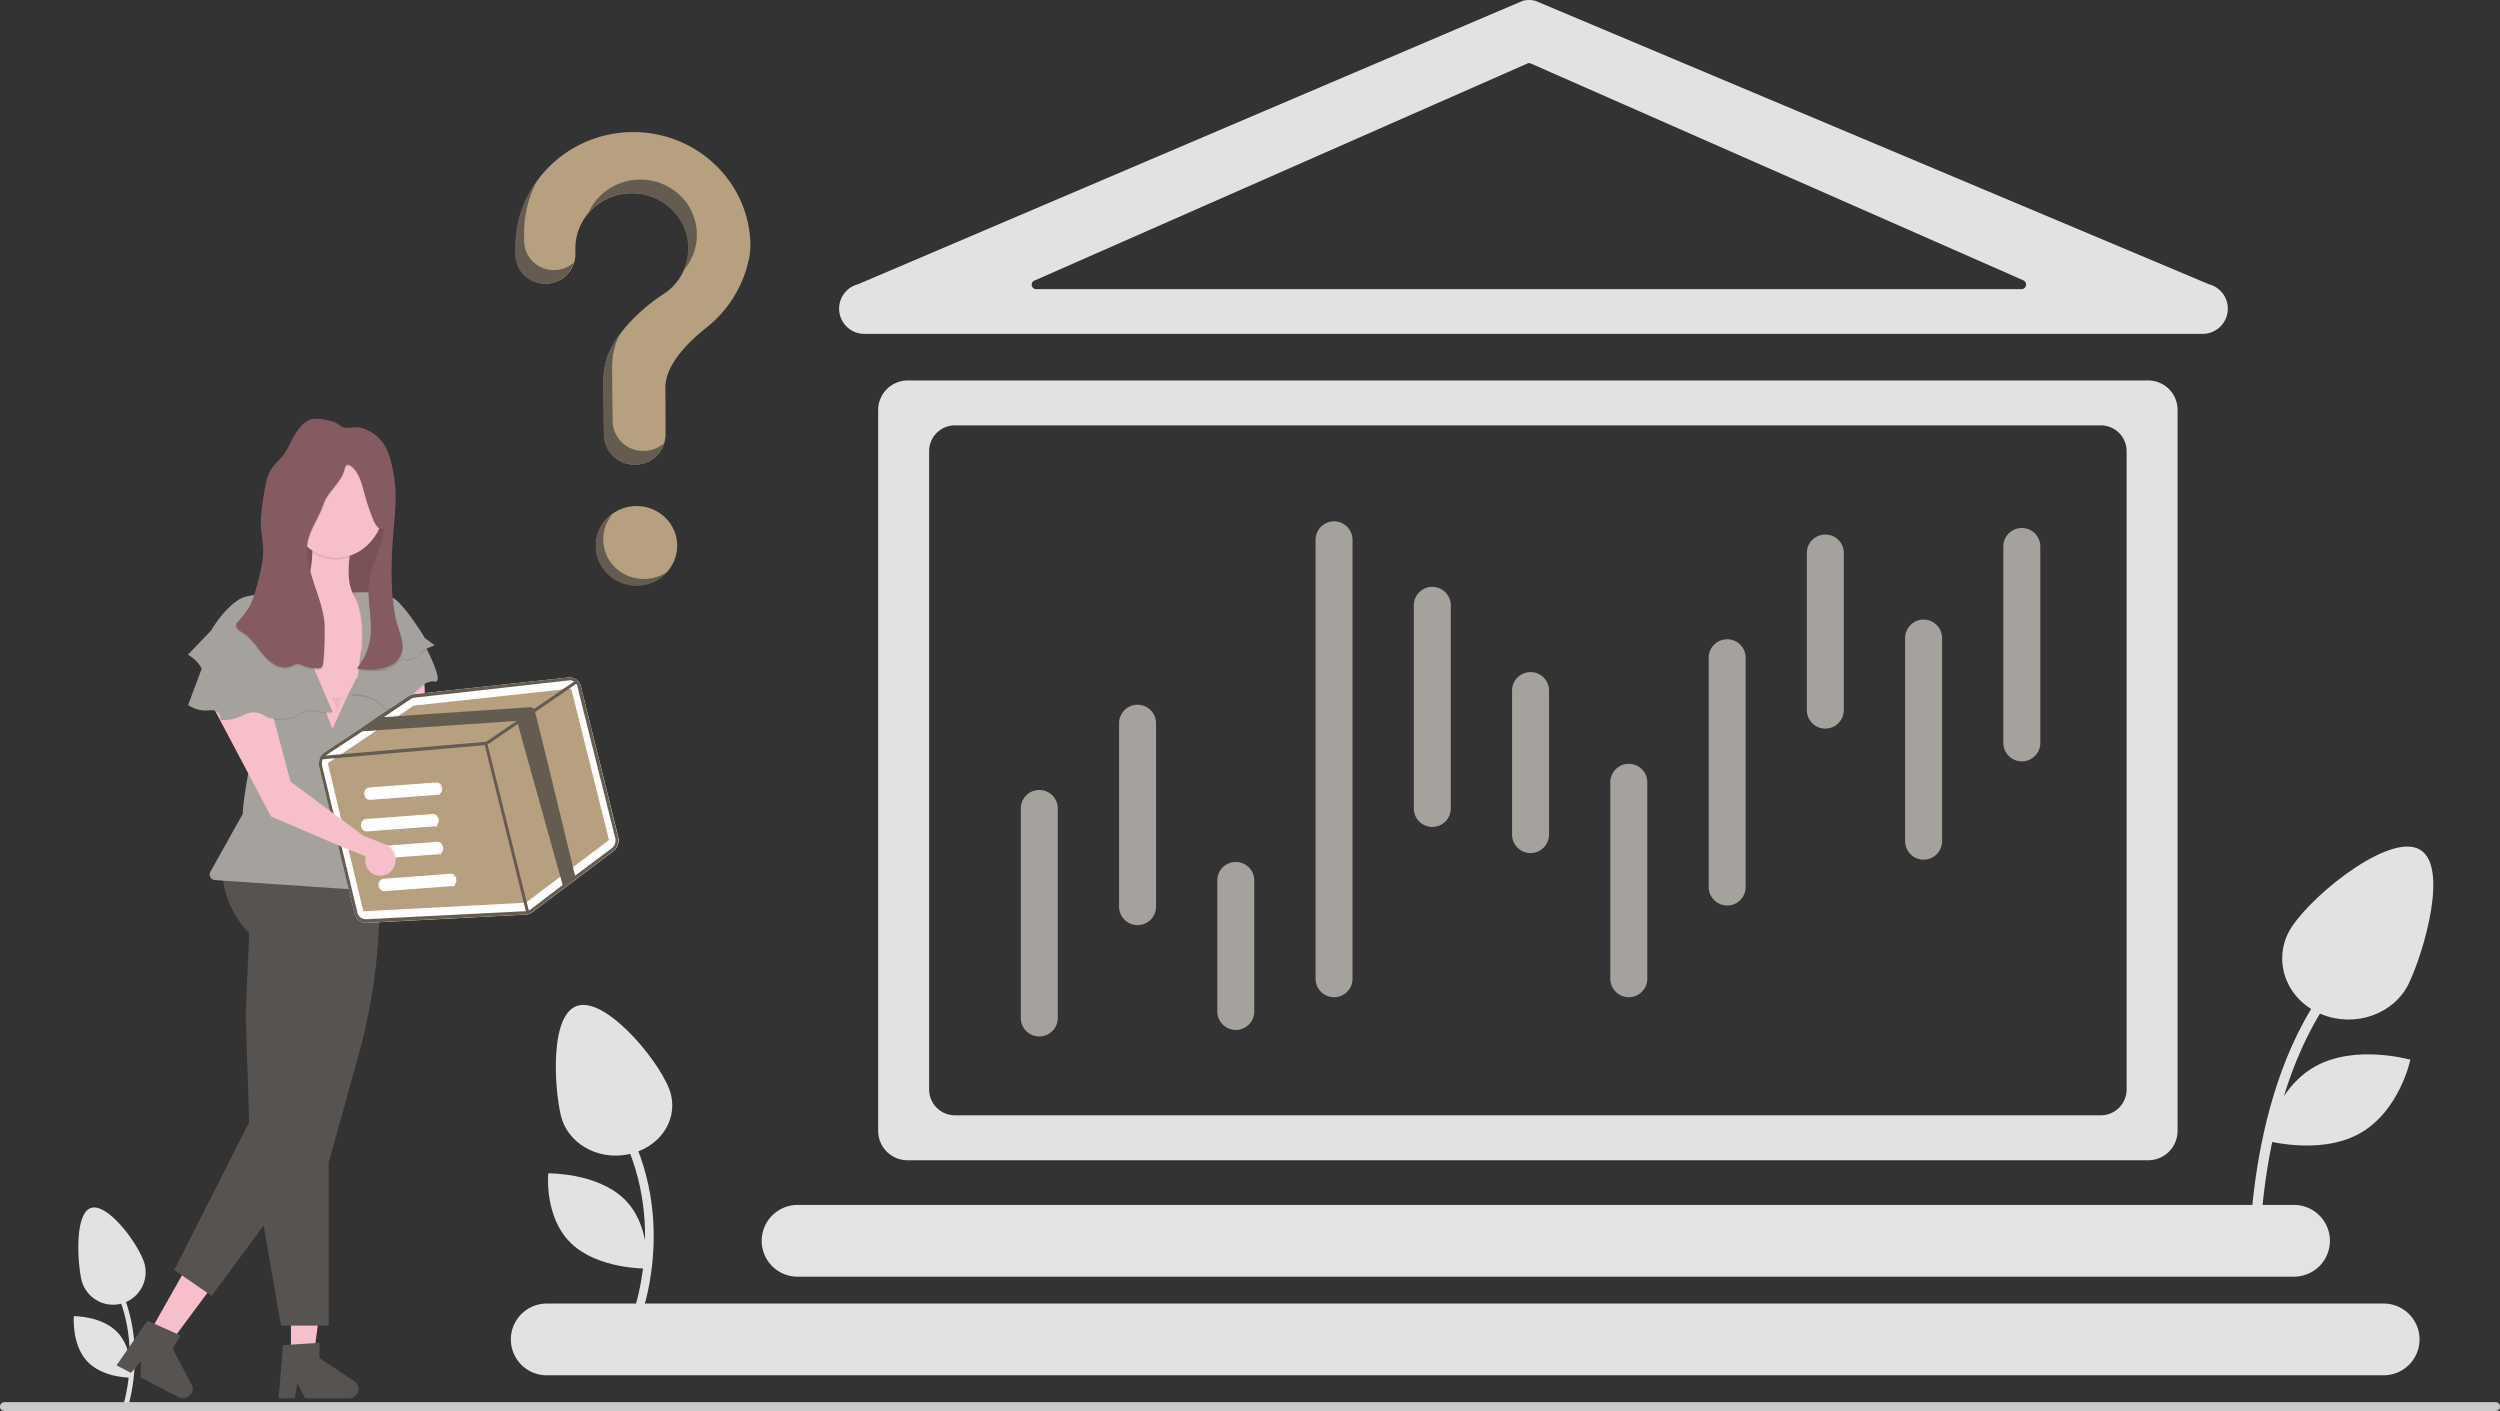 <svg id="Warstwa_1" data-name="Warstwa 1" xmlns="http://www.w3.org/2000/svg" viewBox="0 0 1081.88 610.62"><rect x="0" y="0" width="1081.88" height="610.62" fill="#333333" stroke="none"/><defs><style>.cls-1{fill:#e3e2e2;}.cls-2{fill:#e5e3e2;}.cls-3{fill:#cccbcb;}.cls-4{fill:#f6bfc9;}.cls-16,.cls-5{fill:#fff;}.cls-6{fill:#565350;}.cls-7{fill:#545562;}.cls-10,.cls-8{opacity:0.1;}.cls-9{fill:#855b61;}.cls-10,.cls-12{isolation:isolate;}.cls-11{fill:#a5a19d;}.cls-12{opacity:0.05;}.cls-13{fill:#b6a07f;}.cls-14{fill:#655c51;}.cls-15{fill:none;}.cls-16{stroke:#fff;stroke-miterlimit:10;stroke-width:2px;}</style></defs><path class="cls-1" d="M982.48,546.87c-.05-.63-1.34-86.27,44.13-128.63l-3.15-2.8c-47,43.76-45.42,131.24-45.37,131.86" transform="translate(-4.56 -2.14)"/><path class="cls-1" d="M1050.7,369.27c-14.42-5.92-49.51,23.43-56,36.78h0c-6.46,13.39-.05,29.06,14.47,35s31.42,0,37.83-13.35S1065.11,375.25,1050.7,369.27Z" transform="translate(-4.56 -2.14)"/><path class="cls-1" d="M1047.65,460.75s-23.57-6.8-41,2.79-22.12,32-22.12,32,23.56,6.8,41-2.79S1047.65,460.75,1047.65,460.75Z" transform="translate(-4.56 -2.14)"/><path class="cls-1" d="M60,610.64c.14-.34,10.12-31.33-7.66-59l-1.85,1.17c17.24,26.81,7.53,57,7.46,57.18Z" transform="translate(-4.56 -2.14)"/><path class="cls-1" d="M39.72,555.58a14.08,14.08,0,1,0,27.56-5.81h0c-1.64-7.67-15.32-26.61-22.91-25S38.07,547.92,39.72,555.58Z" transform="translate(-4.56 -2.14)"/><path class="cls-1" d="M42.25,591.22c6.77,7.31,18.94,7.11,18.94,7.11s1.17-12.18-5.67-19.49-19-7.12-19-7.12S35.48,583.9,42.25,591.22Z" transform="translate(-4.56 -2.14)"/><path class="cls-2" d="M334.18,539.1h0a15.56,15.56,0,0,1,15.53-15.53H997.32a15.56,15.56,0,0,1,15.52,15.53h0a15.55,15.55,0,0,1-15.52,15.52H349.7A15.51,15.51,0,0,1,334.18,539.1Z" transform="translate(-4.56 -2.14)"/><path class="cls-1" d="M960.45,125.14,669,2.5a10.61,10.61,0,0,0-5.48,0L375.9,125.14a10.91,10.91,0,0,0,2.74,21.48H957.71a10.91,10.91,0,0,0,2.74-21.48Zm-80.85,2.12H453a1.94,1.94,0,0,1-.48-3.83L665.78,29.52a2.22,2.22,0,0,1,1,0l213.34,93.91A2,2,0,0,1,879.6,127.26Z" transform="translate(-4.56 -2.14)"/><path class="cls-1" d="M934.18,166.79H397.31a12.79,12.79,0,0,0-12.72,12.73v312a12.7,12.7,0,0,0,12.72,12.72H934.18a12.7,12.7,0,0,0,12.73-12.72v-312A12.71,12.71,0,0,0,934.18,166.79Zm-9.32,306.93a11.19,11.19,0,0,1-11.29,11.07H417.92a11.18,11.18,0,0,1-11.28-11.07V197.28a11.17,11.17,0,0,1,11.28-11.06H913.57a11.18,11.18,0,0,1,11.29,11.06Z" transform="translate(-4.56 -2.14)"/><path class="cls-1" d="M225.63,581.78h0a15.56,15.56,0,0,1,15.52-15.53H1036.1a15.56,15.56,0,0,1,15.53,15.53h0a15.56,15.56,0,0,1-15.53,15.52h-795A15.53,15.53,0,0,1,225.63,581.78Z" transform="translate(-4.56 -2.14)"/><path class="cls-3" d="M1086.44,610.85h0a1.91,1.91,0,0,1-1.91,1.91H6.47a1.91,1.91,0,0,1-1.91-1.91h0a1.91,1.91,0,0,1,1.91-1.92H1084.53A1.87,1.87,0,0,1,1086.44,610.85Z" transform="translate(-4.56 -2.14)"/><path class="cls-4" d="M208.53,367.58l-3.38-5.17L189.4,327.1l-1.48-37.27c1.6-8.35-2.87-14.49-9.75-13.87a17.9,17.9,0,0,0-2.39.41c-7.1,2.32-13.07,10.55-13.43,18.68l12.43,40.25,20.67,27.25,4.14,7a2.78,2.78,0,0,1-.4,1c-1.15,3.14.34,8.55,3.28,9.49,2.52.86,6,.15,7.46-2.26C211.8,375.08,211.2,369.24,208.53,367.58Z" transform="translate(-4.56 -2.14)"/><path class="cls-5" d="M118.65,518.3c-.75.21-1.16-1.09-.34-1.16,6.43-1.51,10.53-8.07,9.57-15.46-.2-.75,1-.75,1.1,0,1,7.8-3.35,14.77-10.33,16.62Z" transform="translate(-4.56 -2.14)"/><polygon class="cls-4" points="125.92 549.95 140.63 549.95 135.77 586.82 125.92 586.82 125.92 549.95"/><path class="cls-6" d="M127.06,584.24l15.73-1v6.57l15.05,10a4.06,4.06,0,0,1-2.46,7.46H136.64l-3.35-6.43-1.17,6.43h-7Z" transform="translate(-4.56 -2.14)"/><polygon class="cls-4" points="82.83 544.69 95.76 551.39 73.26 581.69 64.43 577.18 82.83 544.69"/><path class="cls-6" d="M68.38,573.64l14.29,6.43-3.35,5.67,8.14,15.67a3.44,3.44,0,0,1,0,3.62,4.31,4.31,0,0,1-5.68,1.71L65.3,598.19l.34-7-4.38,5.06L55,593Z" transform="translate(-4.56 -2.14)"/><path class="cls-6" d="M112.77,498.67l-1.92-57.59,1.58-35.23c-3.63-2.94-24.29-27.56.41-54.24,20.72-19.77,53.28,6.09,53.62,6.43l.14.14v.13a251.1,251.1,0,0,1-7,100.89l-12.79,46v70.59H126.17Z" transform="translate(-4.56 -2.14)"/><polygon class="cls-6" points="110.81 479.77 75.38 549.61 91.59 560.76 133.93 503.51 110.81 479.77"/><path class="cls-7" d="M169.54,228.49h-.68a1.83,1.83,0,0,1-1.71-1.91V211.46a1.79,1.79,0,0,1,1.71-1.92h.61a1.83,1.83,0,0,1,1.71,1.92v15.12A1.82,1.82,0,0,1,169.54,228.49Z" transform="translate(-4.56 -2.14)"/><g class="cls-8"><path d="M169.54,228.49h-.68a1.83,1.83,0,0,1-1.71-1.91V211.46a1.79,1.79,0,0,1,1.71-1.92h.61a1.83,1.83,0,0,1,1.71,1.92v15.12A1.82,1.82,0,0,1,169.54,228.49Z" transform="translate(-4.56 -2.14)"/></g><rect class="cls-9" x="126.13" y="217.32" width="42.07" height="49.66"/><rect class="cls-10" x="126.13" y="210.48" width="42.07" height="49.66"/><path class="cls-4" d="M171.25,260.78l-2.6,21-1.16,9.85-.41,3.63-3.63,8.14-6.77,15.05-13.06,1.84-23-36.86s-12-26.2,6.23-23.81c10.33,1.37,12.65-9.09,12.86-18.53a69.68,69.68,0,0,0-1.17-14.16L156.82,237c-.41,2.26-.76,4.31-1,6.23-.89,7.73-.14,12.51,1.37,15.46C161.47,266.45,171.25,260.78,171.25,260.78Z" transform="translate(-4.56 -2.14)"/><path class="cls-10" d="M156.89,237c-.42,2.26-.76,4.31-1,6.23a19,19,0,0,1-5.82,1,19.79,19.79,0,0,1-10.39-3.07,69.68,69.68,0,0,0-1.17-14.16Z" transform="translate(-4.56 -2.14)"/><ellipse class="cls-4" cx="145.56" cy="217.26" rx="21.14" ry="24.15"/><path class="cls-11" d="M172.28,388.07,97.58,383a2.44,2.44,0,0,1-2-3.56l14-25c.62-12.86,6.09-30.43,4-40.76a40,40,0,0,0-3-9.31l32.63.21h.34l2.67,7.32.13.34,2.06,5.34L155,303.11l2.32-4.51,1.3-2.6s19.5-5.33,19.84,8.35c0,1.64,0,3.21-.14,4.72-1,11.14-6.08,18.53-10.33,23.59C163,338.55,172.28,388.07,172.28,388.07Z" transform="translate(-4.56 -2.14)"/><path class="cls-10" d="M193.75,297.37c-.2.34-.54.41-1.09.41-5.27-.89-11.29,7.73-11.29,7.73l-.34.34a24.68,24.68,0,0,1-1.5-4.86l10.94-9.23Z" transform="translate(-4.56 -2.14)"/><path class="cls-10" d="M178.23,308.18c-2.47,1.5-5.82,2.66-8.49-.35-4.51-5.13-12.51-4.51-13-4.51.89-.14,1.5-2.05,2.12-4.58l1.16-2.26s18-4.72,18.26,7.52C178.29,305.3,178.29,306.74,178.23,308.18Z" transform="translate(-4.56 -2.14)"/><path class="cls-10" d="M168.65,281.77,167,295.32l-3.63,8.14a19.89,19.89,0,0,0-7-.76c2.6-.41,4.31-18.87,4.31-18.87h.13Z" transform="translate(-4.56 -2.14)"/><path class="cls-11" d="M192.66,297.1c-5.27-.89-11.29,7.72-11.29,7.72s-7,7.73-11.76,2.33c-4.52-5.13-12.52-4.51-13-4.51,2.6-.41,4.31-18.88,4.31-18.88h.14l25.1-6.36s1.51,2.6,3.22,5.88C192.38,289.37,196,297.64,192.66,297.1Z" transform="translate(-4.56 -2.14)"/><path class="cls-10" d="M186.37,285.19c.2.62-4.18,3.56-6.23,2.67s-7.32,3.83-7.8,4.52-12.24-.89-12.24-.89c.41-2.47.89-5.06,1.09-7.6l25.11-6.36s1.5,2.6,3.21,5.89C187.73,284.17,186.23,284.92,186.37,285.19Z" transform="translate(-4.56 -2.14)"/><path class="cls-10" d="M171.25,260.78l-2.6,21-1.16,9.85c-3.56-.34-7.73-.89-7.73-.89s4.38-21.13-2.87-32.14h.41C161.47,266.45,171.25,260.78,171.25,260.78Z" transform="translate(-4.56 -2.14)"/><path class="cls-11" d="M157.16,258.59s13.27-1.17,18.54,3,12.79,16.75,12.79,16.75l4.17,3s-6.57,2.67-6.23,3.36-4.17,3.55-6.22,2.66-7.32,3.83-7.8,4.52-12.24-.89-12.24-.89S164.48,269.67,157.16,258.59Z" transform="translate(-4.56 -2.14)"/><path class="cls-12" d="M148.2,303.8s2.05,3.83,2.05,6.57c0,0,1.64-6.57,2.87-6.57" transform="translate(-4.56 -2.14)"/><ellipse class="cls-13" cx="275.47" cy="236.14" rx="17.6" ry="17.15"/><path class="cls-13" d="M278.15,59.31c-27.5.19-50,22-50.41,48.77v4.25a12.73,12.73,0,0,0,12.89,12.56h0a12.77,12.77,0,0,0,12.93-12.6h0v-2.68c0-13.16,10.94-23.86,24.48-23.86s24.48,10.66,24.48,23.86a23.72,23.72,0,0,1-11.29,20.09h0s-18.36,11.52-24,27.33h0a33.87,33.87,0,0,0-1.49,10c0,1.38.07,13.54.23,23.42a13.14,13.14,0,0,0,13.31,12.75h0a13.16,13.16,0,0,0,13.31-13v-.08c0-9-.08-19.54-.08-20.32,0-9.69,9.61-19.39,17.52-25.69A51.3,51.3,0,0,0,328.3,115.8a31.55,31.55,0,0,0,1-7c0-27.33-22.73-49.51-50.76-49.51A1.38,1.38,0,0,1,278.15,59.31Z" transform="translate(-4.56 -2.14)"/><path class="cls-14" d="M244.26,119h0a12.74,12.74,0,0,1-12.89-12.57v-4.25a47.67,47.67,0,0,1,5.89-22.33,48.52,48.52,0,0,0-9.72,28.3v4.25a12.74,12.74,0,0,0,12.89,12.56h0a12.87,12.87,0,0,0,12.44-9.17A12.94,12.94,0,0,1,244.26,119Z" transform="translate(-4.56 -2.14)"/><path class="cls-14" d="M279,85.82c13.5.64,24,11.82,23.3,25a23.69,23.69,0,0,1-2,8.35,23.45,23.45,0,0,0-2.76-33.63,24.93,24.93,0,0,0-34.5,2.69,23.59,23.59,0,0,0-3.83,6A24.58,24.58,0,0,1,279,85.82Z" transform="translate(-4.56 -2.14)"/><path class="cls-14" d="M283,197.26h0a13.14,13.14,0,0,1-13.31-12.75c-.15-9.88-.23-22-.23-23.41a34.22,34.22,0,0,1,1.49-10h0a35.13,35.13,0,0,1,2.11-4.73,39.5,39.5,0,0,0-5.93,10.7h0a33.83,33.83,0,0,0-1.5,10c0,1.38.08,13.54.23,23.42a13.15,13.15,0,0,0,13.32,12.75h0a13.24,13.24,0,0,0,12.77-9.32A13.29,13.29,0,0,1,283,197.26Z" transform="translate(-4.56 -2.14)"/><path class="cls-14" d="M276.16,251.25a17,17,0,0,1-9.1-22.56,18.72,18.72,0,0,1,2.56-4.1,16.87,16.87,0,0,0-3.82,24,17.85,17.85,0,0,0,27.77.82A18.07,18.07,0,0,1,276.16,251.25Z" transform="translate(-4.56 -2.14)"/><line class="cls-11" x1="449.76" y1="349.84" x2="449.76" y2="440.55"/><path class="cls-11" d="M454.32,450.68a8,8,0,0,1-8-8V352a8,8,0,0,1,16,0v90.71A8,8,0,0,1,454.32,450.68Z" transform="translate(-4.56 -2.14)"/><line class="cls-11" x1="492.28" y1="312.99" x2="492.28" y2="392.36"/><path class="cls-11" d="M496.84,402.49a8,8,0,0,1-8-8V315.12a8,8,0,0,1,16,0v79.37A8,8,0,0,1,496.84,402.49Z" transform="translate(-4.56 -2.14)"/><line class="cls-11" x1="534.8" y1="381.02" x2="534.8" y2="437.71"/><path class="cls-11" d="M539.35,447.85a8,8,0,0,1-8-8V383.16a8,8,0,1,1,16,0v56.69A8,8,0,0,1,539.35,447.85Z" transform="translate(-4.56 -2.14)"/><line class="cls-11" x1="577.32" y1="233.62" x2="577.32" y2="423.54"/><path class="cls-11" d="M581.87,433.68a8,8,0,0,1-8-8V235.75a8,8,0,0,1,16,0V425.68A8,8,0,0,1,581.87,433.68Z" transform="translate(-4.56 -2.14)"/><line class="cls-11" x1="619.84" y1="261.96" x2="619.84" y2="349.84"/><path class="cls-11" d="M624.39,360a8,8,0,0,1-8-8V264.1a8,8,0,0,1,16,0V352A8,8,0,0,1,624.39,360Z" transform="translate(-4.56 -2.14)"/><line class="cls-11" x1="662.36" y1="298.81" x2="662.36" y2="361.18"/><path class="cls-11" d="M666.91,371.31a8,8,0,0,1-8-8V301a8,8,0,1,1,16,0v62.36A8,8,0,0,1,666.91,371.31Z" transform="translate(-4.56 -2.14)"/><line class="cls-11" x1="704.87" y1="338.5" x2="704.87" y2="423.54"/><path class="cls-11" d="M709.43,433.68a8,8,0,0,1-8-8v-85a8,8,0,0,1,16,0v85A8,8,0,0,1,709.43,433.68Z" transform="translate(-4.56 -2.14)"/><line class="cls-11" x1="747.39" y1="284.64" x2="747.39" y2="383.85"/><path class="cls-11" d="M752,394a8,8,0,0,1-8-8V286.78a8,8,0,0,1,16,0V386A8,8,0,0,1,752,394Z" transform="translate(-4.56 -2.14)"/><line class="cls-11" x1="789.91" y1="239.29" x2="789.91" y2="307.32"/><path class="cls-11" d="M794.47,317.45a8,8,0,0,1-8-8v-68a8,8,0,0,1,16,0v68A8,8,0,0,1,794.47,317.45Z" transform="translate(-4.56 -2.14)"/><line class="cls-11" x1="832.43" y1="276.14" x2="832.43" y2="364.01"/><path class="cls-11" d="M837,374.15a8,8,0,0,1-8-8V278.27a8,8,0,0,1,16,0v87.88A8,8,0,0,1,837,374.15Z" transform="translate(-4.56 -2.14)"/><line class="cls-11" x1="874.95" y1="236.45" x2="874.95" y2="321.49"/><path class="cls-11" d="M879.51,331.63a8,8,0,0,1-8-8v-85a8,8,0,1,1,16,0v85A8,8,0,0,1,879.51,331.63Z" transform="translate(-4.56 -2.14)"/><path class="cls-1" d="M282.4,570.24c.24-.53,17.51-48.56-13.25-91.51L266,480.54c29.81,41.56,13,88.32,12.89,88.64Z" transform="translate(-4.56 -2.14)"/><path class="cls-1" d="M247.27,484.88c2.84,11.88,15.61,19.41,28.86,16.86s21.65-14,18.81-25.87h0c-2.84-11.87-26.5-41.25-39.63-38.7S244.43,473,247.27,484.88Z" transform="translate(-4.56 -2.14)"/><path class="cls-1" d="M251.65,540.13c11.71,11.34,32.76,11,32.76,11s2-18.88-9.82-30.22-32.76-11-32.76-11S239.94,528.78,251.65,540.13Z" transform="translate(-4.56 -2.14)"/><path class="cls-5" d="M256,299.4a5,5,0,0,0-5.1-4.11l-67.37,7.29a9.78,9.78,0,0,0-1.85.62l-13.93,9.22-8,5.5-14.79,9.85a6.15,6.15,0,0,0-2.18,6.35l15.18,63.17a5.17,5.17,0,0,0,4.91,4.26l69.68-3.64a2.8,2.8,0,0,0,.93-.24,4.78,4.78,0,0,0,1.26-.62l35.47-26.73a6,6,0,0,0,1.86-6.2Z" transform="translate(-4.56 -2.14)"/><path class="cls-13" d="M183.81,307.46h-.19l-36.8,24.65c-.2.15-.4.62-.33.69L161.67,396c.13.39.33.62.6.46L232,392.79c.13,0,.2-.15.33-.15l35.47-26.74a.57.57,0,0,0,.2-.7l-16.11-64.56c-.13-.39-.4-.62-.59-.47l-67.44,7.29Z" transform="translate(-4.56 -2.14)"/><path class="cls-15" d="M214.25,324.51l-70.09,6.12a5.24,5.24,0,0,0-.26,3l15.18,63.16a3.77,3.77,0,0,0,3.65,3L232,396.36Z" transform="translate(-4.56 -2.14)"/><path class="cls-15" d="M215,323.12l13.13-9-66.71,4.49-.2.16-15.71,10.3c-.07.08-.07.08-.13.08Z" transform="translate(-4.56 -2.14)"/><path class="cls-15" d="M233.87,308.16a2.4,2.4,0,0,1,1.79.77l.07-.08L253,297.07a3.35,3.35,0,0,0-2.06-.54l-67.23,7.52c-.2,0-.4.15-.6.15-.19.16-.39.16-.72.39l-11.61,7.75Z" transform="translate(-4.56 -2.14)"/><path class="cls-15" d="M228.64,315.44l-13.07,8.92,17.84,71.76c.2-.07.4-.23.6-.31l14.12-10.61Z" transform="translate(-4.56 -2.14)"/><path class="cls-15" d="M254.56,299.79a2.32,2.32,0,0,0-.66-1.63h0l-17.51,12-.26.16c2.38,9.07,15.58,63.47,17.3,70.84l16-12.09a4.29,4.29,0,0,0,1.26-4.73Z" transform="translate(-4.56 -2.14)"/><path class="cls-15" d="M253.9,298.08Z" transform="translate(-4.56 -2.14)"/><path class="cls-14" d="M271.93,364,256,299.4a5,5,0,0,0-5.1-4.11l-67.37,7.29a9.78,9.78,0,0,0-1.85.62l-13.93,9.22-8,5.5-14.79,9.85a5.49,5.49,0,0,0-1.52,1.62.84.84,0,0,0-.4.62v.08a7.21,7.21,0,0,0-.33,4l15.18,63.17a5.17,5.17,0,0,0,4.91,4.26l69.68-3.64a3,3,0,0,0,.93-.23,5.28,5.28,0,0,0,1.26-.62l35.48-26.74C271.87,368.92,272.46,366.52,271.93,364Zm-89.57-59.37c.33-.23.53-.23.72-.39.2,0,.4-.15.6-.15l67.23-7.52a3,3,0,0,1,2.06.54l-17.24,11.78-.07.08a2.41,2.41,0,0,0-1.79-.78l-63.18,4.27ZM161.2,318.78l.2-.16,66.71-4.49-13.13,9-69.56,6c.07,0,.07-.08.14-.08Zm-2,78.12L144,333.73a4.58,4.58,0,0,1,.26-3l70.08-6.12,17.77,71.84-69.22,3.49A3.86,3.86,0,0,1,159.15,396.9ZM234,395.81a1.91,1.91,0,0,1-.6.31l-17.84-71.76,13.07-8.92,19.42,69.68Zm35.47-26.73-16.05,12c-1.79-7.29-14.92-61.77-17.3-70.84l.26-.16,17.51-12h0a2.34,2.34,0,0,1,.66,1.63l16.11,64.56A4.36,4.36,0,0,1,269.48,369.08Z" transform="translate(-4.56 -2.14)"/><path class="cls-16" d="M194,345.1l-.33,0-29,2.18c-.72.07-1.38-.71-1.45-1.55a1.62,1.62,0,0,1,1.17-1.8l29-2.18c.72-.07,1.39.71,1.46,1.55a1.65,1.65,0,0,1-.84,1.77Z" transform="translate(-4.56 -2.14)"/><path class="cls-16" d="M192.59,358.75l-.33,0-29,2.19c-.72.07-1.38-.72-1.46-1.55a1.63,1.63,0,0,1,1.17-1.81l29-2.18c.72-.07,1.38.71,1.45,1.55a1.64,1.64,0,0,1-.84,1.77Z" transform="translate(-4.56 -2.14)"/><path class="cls-16" d="M194.45,370.81l-.33,0-29,2.18c-.73.07-1.39-.71-1.46-1.55a1.62,1.62,0,0,1,1.17-1.8l29-2.19c.72-.07,1.39.72,1.46,1.55a1.67,1.67,0,0,1-.84,1.78Z" transform="translate(-4.56 -2.14)"/><path class="cls-16" d="M200.18,384.62l-.33,0-29,2.18c-.72.07-1.38-.71-1.46-1.55a1.63,1.63,0,0,1,1.17-1.81l29-2.18c.72-.07,1.38.71,1.45,1.55a1.64,1.64,0,0,1-.84,1.78Z" transform="translate(-4.56 -2.14)"/><path class="cls-10" d="M148.47,310.78h0a17,17,0,0,1-7-.62c-4.72-1.16-6.57,1.16-9.1,2.33s-9.44,1.84-12,.61c-.61-.34-1.3-.61-1.91-1a34.94,34.94,0,0,0-2.81-8.27l30,.13,2.8,6.43Z" transform="translate(-4.56 -2.14)"/><path class="cls-4" d="M171.32,367.55l-9.51-3.76-31.53-23.4-12.79-48.08c-2.88-8.35-9.85-11.49-15.46-7.25a19.69,19.69,0,0,0-1.85,1.64c-4.92,5.88-5.88,16.42-2.05,23.94l23.73,44.87,31.67,13.54,9.24,3.63c0,.34-.14.68-.14,1.16a6.55,6.55,0,0,0,12.86,2.33A7.07,7.07,0,0,0,171.32,367.55Z" transform="translate(-4.56 -2.14)"/><path class="cls-11" d="M148.47,310.23s-2.32.55-7-.55-6.57,1.16-9.1,2.33-9.44,1.84-12,.54-5.27-3.55-10.74-.88a18.06,18.06,0,0,1-9.64,2.05s.55-4.72-4.93-4.18a13.4,13.4,0,0,1-9.09-2.32L91.7,291.9l1.71-4.59,43.64-3.42h.2Z" transform="translate(-4.56 -2.14)"/><path class="cls-11" d="M129,260.78s-14.37-3.36-21.14.88-12,13.41-12,13.41l-10,10.4a15,15,0,0,1,5.81,5.67c1.85,3.56,10.19,0,10.19,0s11.29-3,12.79,1.51c1.65,4.51,8.9,2.05,8.9,2.05s15.11-4.72,18,.62Z" transform="translate(-4.56 -2.14)"/><path class="cls-10" d="M145.46,184.51a12.33,12.33,0,0,0-5.88-.21c-3.21.76-5.61,3.77-7.39,6.84s-3.08,6.57-5.33,9.24c-1.51,1.85-3.35,3.35-4.59,5.27-1.91,2.87-2.59,6.63-3.21,10.19-.89,5.26-1.85,10.6-1.37,16,.21,2.67.75,5.34.89,8.07.21,5.48-1.16,10.74-2.6,16-1,3.62-1.91,7.32-3.83,10.33a43.54,43.54,0,0,1-4.38,5.47,7,7,0,0,0-.89,1.37c-.34,1.5,1.3,2.6,2.6,3.35,3.77,2.12,6.37,6.43,9.24,9.85s7.18,6.43,11.28,5.06c1.17-.41,2.33-1.16,3.63-1.16a6.09,6.09,0,0,1,2.46.75,18,18,0,0,0,6.23,1.16,3.25,3.25,0,0,0,1.36-.34c.62-.41.76-1.37.89-2.33a141,141,0,0,0,.55-16.21c-.61-12.31-10.53-26.47-6.77-38,1.64-5.06,4.58-9.3,6.36-14.36,1.71-5.27,7.93-9.58,9.1-15.05a3,3,0,0,1,.75-1.64,1.82,1.82,0,0,1,2.12.41c3.56,2.8,4.72,8.07,6,12.79a101.25,101.25,0,0,0,3.83,11.08c.89,1.92,2.67,4.17,4.31,3-.75,8.14-5.34,15.25-6.43,23.26-1,7.79,1.37,16,.55,23.8a26,26,0,0,1-5.82,13.54,25.28,25.28,0,0,0,10.6.14c3.56-.75,7.39-2.67,8.69-6.57,1.37-4.31-.75-8.82-1.91-13.2-2.67-10.53-2.47-23.05-1.65-34,.89-11.29,2.13-21.14,0-32.08a43,43,0,0,0-2.12-7.94,17.74,17.74,0,0,0-11.56-10.39c-2.59-.62-5.13.41-7.52-.14-1.16-.21-2.26-1.51-3.42-2.05A17.3,17.3,0,0,0,145.46,184.51Z" transform="translate(-4.56 -2.14)"/><path class="cls-9" d="M178.29,284.92c-1.3,3.83-5.13,5.81-8.68,6.57a25.22,25.22,0,0,1-10.6-.14,26.69,26.69,0,0,0,5.81-13.54c1-7.8-1.51-16-.55-23.81,1.1-8.14,5.68-15.25,6.43-23.25-1.64,1.16-3.42-1.1-4.31-3a90,90,0,0,1-3.83-11.08c-1.3-4.72-2.46-10-6-12.79-.61-.41-1.5-.89-2.12-.41a2.83,2.83,0,0,0-.75,1.64c-1.16,5.47-7.39,9.78-9.1,15.05-1.71,5.06-4.72,9.3-6.36,14.36-3.76,11.49,6.23,25.72,6.77,38a141.09,141.09,0,0,1-.54,16.21c-.14.89-.21,1.85-.89,2.33a3.19,3.19,0,0,1-1.37.34,18,18,0,0,1-6.23-1.16,6.46,6.46,0,0,0-2.46-.76c-1.3,0-2.32.76-3.62,1.17-4.11,1.37-8.35-1.64-11.29-5.06s-5.47-7.73-9.23-9.85c-1.3-.76-2.88-1.71-2.6-3.35a2.92,2.92,0,0,1,.89-1.37A43.48,43.48,0,0,0,112,265.5c1.92-3,2.88-6.78,3.84-10.33,1.36-5.27,2.8-10.54,2.59-16-.13-2.67-.61-5.33-.88-8.07-.42-5.34.54-10.74,1.36-16,.62-3.62,1.3-7.31,3.22-10.19,1.3-2,3.08-3.42,4.58-5.26,2.26-2.67,3.56-6.23,5.34-9.24s4.17-6,7.38-6.84a15.59,15.59,0,0,1,5.89.21,22.68,22.68,0,0,1,4.58,1.3c1.16.54,2.26,1.84,3.42,2.05,2.32.55,4.92-.55,7.52.14a17.42,17.42,0,0,1,11.56,10.39c.41,1.1.75,2.12,1.1,3.22.41,1.5.75,3.08,1.09,4.72a4.63,4.63,0,0,1,.21.95h0c1.91,10.54.61,18.13-.21,28.94s-1.09,25.51,1.64,36C177.47,276,179.73,280.61,178.29,284.92Z" transform="translate(-4.56 -2.14)"/></svg>